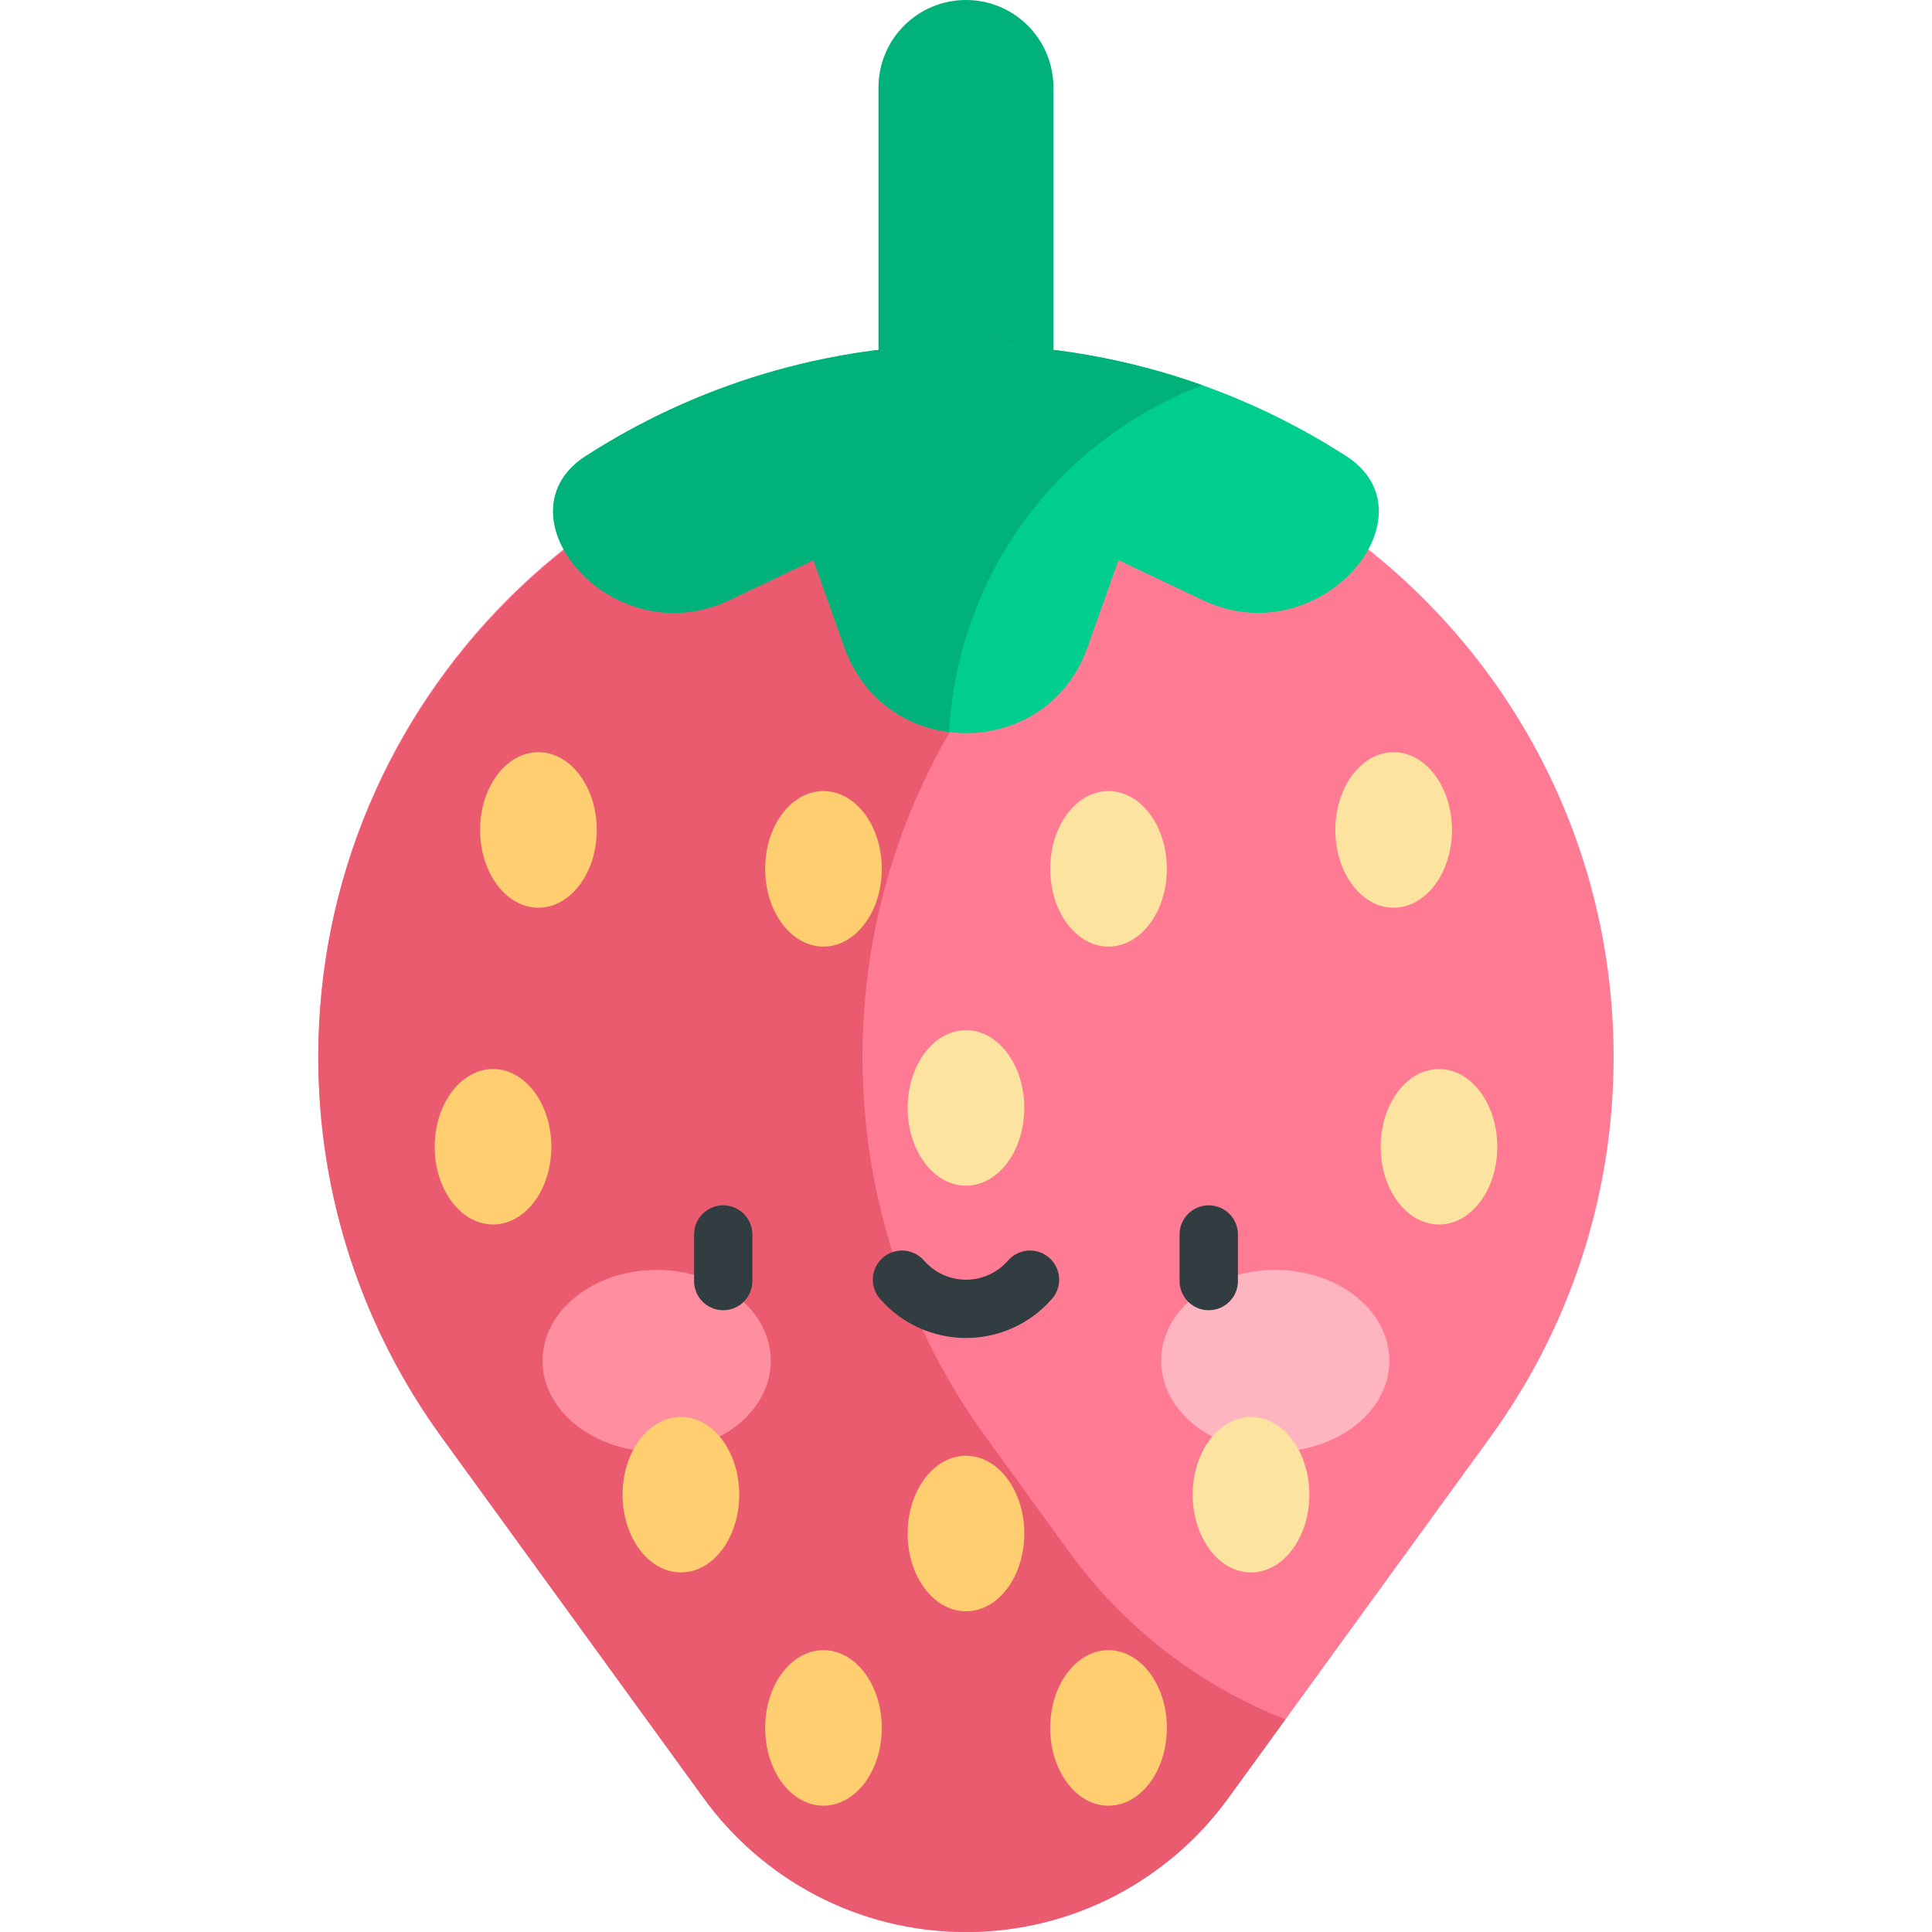 <svg width="24" height="24" viewBox="0 0 24 24" fill="none" xmlns="http://www.w3.org/2000/svg">
<g clip-path="url(#clip0_239_1862)">
<path d="M15.38 5.827C14.352 5.35 13.207 5.083 12 5.083C7.556 5.083 3.954 8.686 3.954 13.129C3.954 14.893 4.522 16.524 5.484 17.85L8.742 22.338C9.473 23.345 10.66 24 12 24C13.339 24 14.526 23.345 15.257 22.338L15.38 22.169L18.515 17.85C19.477 16.524 20.045 14.893 20.045 13.129C20.045 9.893 18.134 7.104 15.38 5.827V5.827Z" fill="#FF7B94"/>
<path d="M15.968 21.358C14.893 20.936 13.962 20.215 13.284 19.281L12.245 17.85C11.282 16.524 10.715 14.893 10.715 13.129C10.715 9.893 12.625 7.104 15.38 5.827C14.346 5.347 13.193 5.08 11.978 5.084C7.564 5.095 3.958 8.708 3.954 13.122C3.953 14.889 4.521 16.522 5.484 17.85L8.742 22.338C9.473 23.345 10.66 24 12 24C13.339 24 14.526 23.345 15.257 22.338L15.38 22.169L15.968 21.358Z" fill="#EA5B70"/>
<path d="M8.158 18.033C8.941 18.033 9.575 17.528 9.575 16.904C9.575 16.281 8.941 15.775 8.158 15.775C7.375 15.775 6.74 16.281 6.74 16.904C6.74 17.528 7.375 18.033 8.158 18.033Z" fill="#FF8E9E"/>
<path d="M15.841 18.033C16.624 18.033 17.259 17.528 17.259 16.904C17.259 16.281 16.624 15.775 15.841 15.775C15.059 15.775 14.424 16.281 14.424 16.904C14.424 17.528 15.059 18.033 15.841 18.033Z" fill="#FFB5C0"/>
<path d="M8.984 14.973C8.784 14.973 8.622 15.135 8.622 15.335V15.914C8.622 16.114 8.784 16.276 8.984 16.276C9.184 16.276 9.346 16.114 9.346 15.914V15.335C9.346 15.135 9.184 14.973 8.984 14.973Z" fill="#313D40"/>
<path d="M15.015 14.973C14.815 14.973 14.653 15.135 14.653 15.335V15.914C14.653 16.114 14.815 16.276 15.015 16.276C15.216 16.276 15.378 16.114 15.378 15.914V15.335C15.378 15.135 15.216 14.973 15.015 14.973Z" fill="#313D40"/>
<path d="M13.033 15.624C12.882 15.492 12.653 15.508 12.522 15.659C12.39 15.81 12.2 15.897 12 15.897C11.8 15.897 11.61 15.81 11.478 15.659C11.347 15.508 11.118 15.492 10.967 15.624C10.816 15.755 10.8 15.984 10.932 16.135C11.201 16.444 11.591 16.621 12 16.621C12.409 16.621 12.799 16.444 13.068 16.135C13.2 15.984 13.184 15.755 13.033 15.624Z" fill="#313D40"/>
<path d="M12 0C11.399 0 10.913 0.486 10.913 1.087V5.365H13.086V1.087C13.086 0.486 12.6 0 12 0Z" fill="#00B27A"/>
<path d="M16.725 5.667C16.169 5.309 15.571 5.012 14.938 4.786C14.02 4.458 13.031 4.279 12 4.279C10.258 4.279 8.636 4.789 7.274 5.667C6.144 6.396 7.598 8.15 9.065 7.453L10.105 6.958L10.491 8.044C10.716 8.675 11.237 9.024 11.791 9.094C12.484 9.182 13.228 8.832 13.508 8.044L13.894 6.958L14.935 7.453C16.401 8.15 17.855 6.396 16.725 5.667V5.667Z" fill="#00CE8E"/>
<path d="M14.938 4.786C14.02 4.458 13.031 4.279 12 4.279C10.258 4.279 8.636 4.789 7.274 5.667C6.144 6.396 7.598 8.15 9.065 7.453L10.105 6.958L10.491 8.044C10.716 8.675 11.237 9.024 11.791 9.094C11.893 7.159 13.13 5.471 14.938 4.786V4.786Z" fill="#00B27A"/>
<path d="M6.688 11.276C7.088 11.276 7.413 10.843 7.413 10.31C7.413 9.777 7.088 9.344 6.688 9.344C6.288 9.344 5.964 9.777 5.964 10.31C5.964 10.843 6.288 11.276 6.688 11.276Z" fill="#FFCE71"/>
<path d="M10.229 11.759C10.629 11.759 10.954 11.326 10.954 10.793C10.954 10.259 10.629 9.827 10.229 9.827C9.829 9.827 9.505 10.259 9.505 10.793C9.505 11.326 9.829 11.759 10.229 11.759Z" fill="#FFCE71"/>
<path d="M13.77 11.759C14.17 11.759 14.495 11.326 14.495 10.793C14.495 10.259 14.17 9.827 13.77 9.827C13.37 9.827 13.046 10.259 13.046 10.793C13.046 11.326 13.37 11.759 13.77 11.759Z" fill="#FCE3A0"/>
<path d="M17.312 11.276C17.712 11.276 18.037 10.843 18.037 10.31C18.037 9.777 17.712 9.344 17.312 9.344C16.912 9.344 16.588 9.777 16.588 10.31C16.588 10.843 16.912 11.276 17.312 11.276Z" fill="#FCE3A0"/>
<path d="M10.229 22.431C10.629 22.431 10.954 21.998 10.954 21.465C10.954 20.931 10.629 20.499 10.229 20.499C9.829 20.499 9.505 20.931 9.505 21.465C9.505 21.998 9.829 22.431 10.229 22.431Z" fill="#FFCE71"/>
<path d="M13.77 22.431C14.17 22.431 14.495 21.998 14.495 21.465C14.495 20.931 14.17 20.499 13.77 20.499C13.37 20.499 13.046 20.931 13.046 21.465C13.046 21.998 13.37 22.431 13.77 22.431Z" fill="#FFCE71"/>
<path d="M8.459 19.533C8.859 19.533 9.183 19.101 9.183 18.567C9.183 18.034 8.859 17.602 8.459 17.602C8.059 17.602 7.734 18.034 7.734 18.567C7.734 19.101 8.059 19.533 8.459 19.533Z" fill="#FFCE71"/>
<path d="M12 20.016C12.4 20.016 12.724 19.584 12.724 19.05C12.724 18.517 12.4 18.084 12 18.084C11.6 18.084 11.275 18.517 11.275 19.05C11.275 19.584 11.6 20.016 12 20.016Z" fill="#FFCE71"/>
<path d="M15.541 19.533C15.941 19.533 16.265 19.101 16.265 18.567C16.265 18.034 15.941 17.602 15.541 17.602C15.141 17.602 14.816 18.034 14.816 18.567C14.816 19.101 15.141 19.533 15.541 19.533Z" fill="#FCE3A0"/>
<path d="M6.125 15.211C6.525 15.211 6.849 14.779 6.849 14.246C6.849 13.712 6.525 13.28 6.125 13.28C5.725 13.28 5.4 13.712 5.4 14.246C5.4 14.779 5.725 15.211 6.125 15.211Z" fill="#FFCE71"/>
<path d="M12 12.797C11.6 12.797 11.275 13.229 11.275 13.763C11.275 14.296 11.6 14.729 12 14.729C12.4 14.729 12.724 14.296 12.724 13.763C12.724 13.229 12.4 12.797 12 12.797Z" fill="#FCE3A0"/>
<path d="M17.876 15.211C18.276 15.211 18.6 14.779 18.6 14.246C18.6 13.712 18.276 13.28 17.876 13.28C17.476 13.28 17.151 13.712 17.151 14.246C17.151 14.779 17.476 15.211 17.876 15.211Z" fill="#FCE3A0"/>
</g>
<defs>
<clipPath id="clip0_239_1862">
<rect width="24" height="24" fill="white"/>
</clipPath>
</defs>
</svg>
